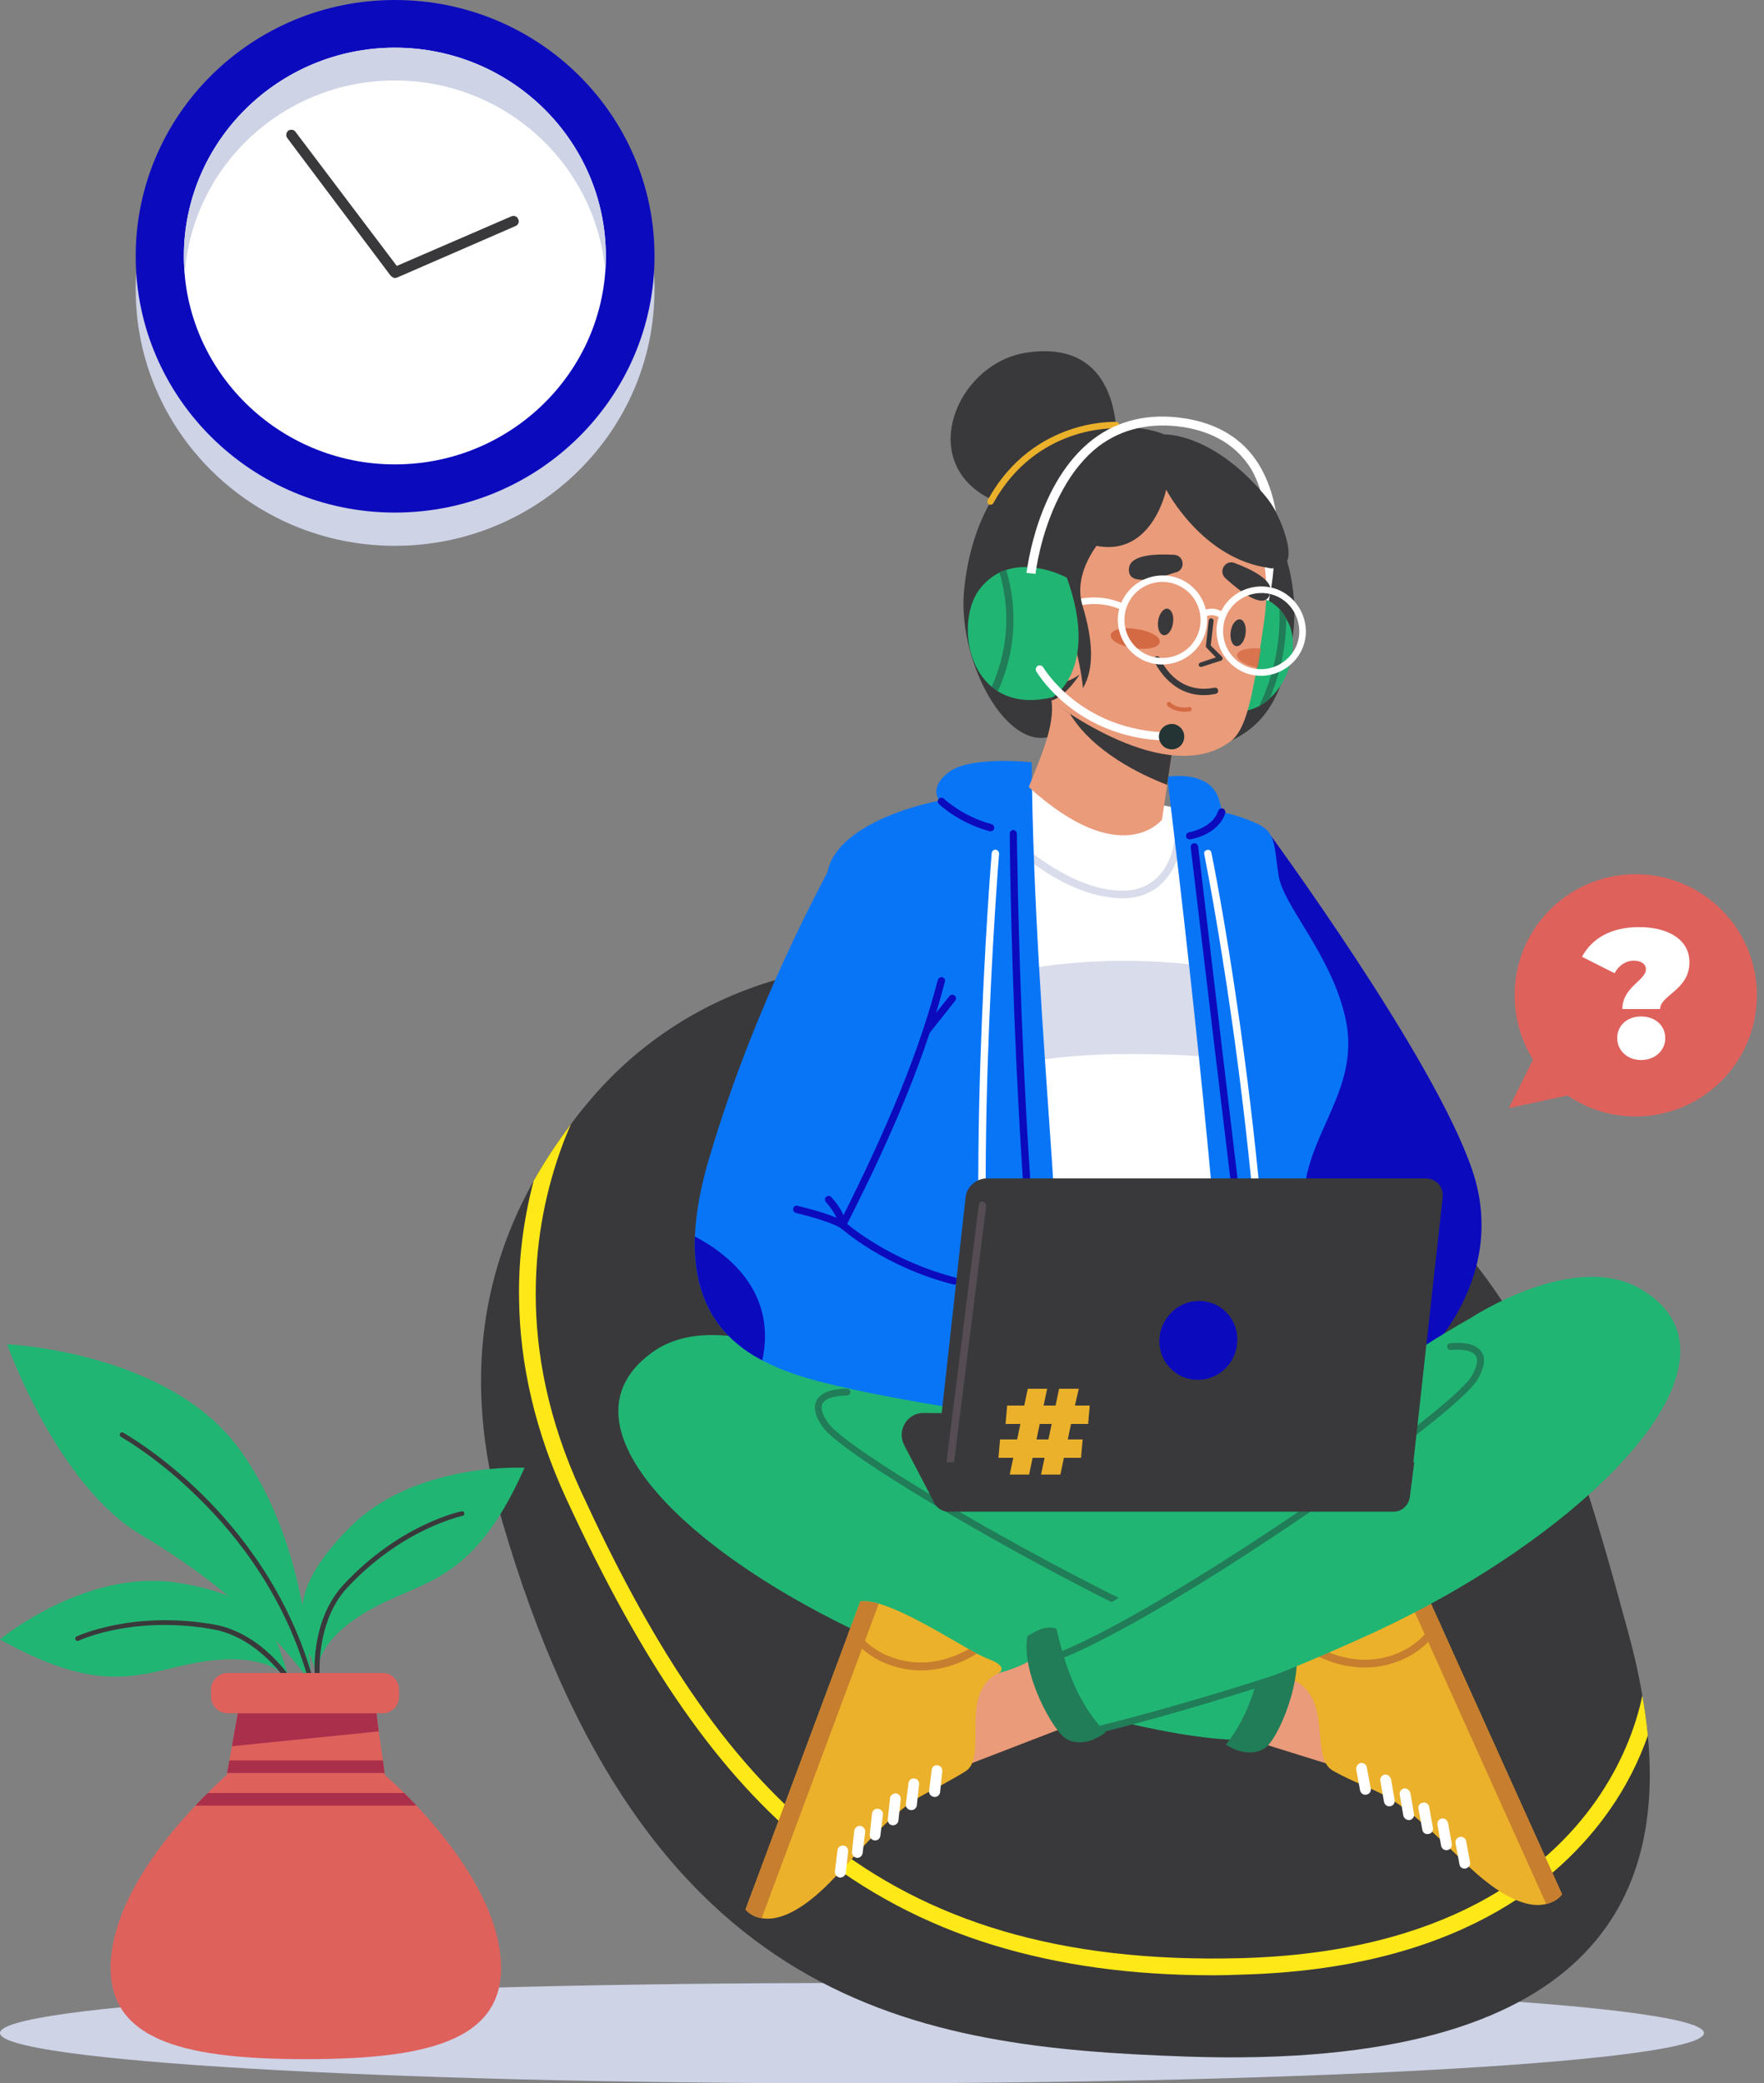 <svg width="221" height="261" viewBox="0 0 221 261" fill="none" xmlns="http://www.w3.org/2000/svg">
<rect x="0" y="0" width="221" height="261" fill="#808080" stroke="none"/>
<path d="M213.48 254.695C213.48 258.171 165.707 261 106.74 261C47.813 261 0 258.171 0 254.695C0 251.219 47.813 248.43 106.74 248.43C165.707 248.43 213.48 251.219 213.48 254.695Z" fill="#CED3E6"/>
<path d="M148.571 257.645C115.227 256.473 80.752 251.906 62.888 190.473C57.593 172.205 61.029 158.383 66.849 147.955C68.304 145.369 69.88 143.024 71.537 140.842C72.13 140.007 72.75 139.212 73.396 138.457C86.41 122.493 108.276 116.754 127.635 123.827C138.507 127.787 152.451 133.607 164.859 141.246C189.836 156.523 195.696 173.983 203.82 203.891C204.548 206.478 205.235 209.348 205.76 212.419C206.043 214.036 206.285 215.734 206.447 217.431C208.266 236.588 200.87 259.464 148.571 257.645Z" fill="#39393B"/>
<path d="M206.447 217.431C205.356 220.543 203.78 223.736 201.678 226.727C195.373 235.78 182.238 246.693 155.482 247.38C154.297 247.434 153.138 247.461 152.006 247.461C141.781 247.461 132.768 246.208 124.523 243.702C115.914 241.075 108.397 237.074 101.526 231.577C90.088 222.322 80.631 208.782 70.931 187.725C67.091 179.399 65.111 170.952 65.03 162.626C64.949 157.655 65.596 152.765 66.849 147.955C68.304 145.369 69.88 143.025 71.537 140.842C71.106 141.785 70.702 142.782 70.325 143.833C66.849 153.412 64.424 168.649 72.79 186.836C89.846 223.857 109.609 246.531 155.442 245.318C181.308 244.631 193.918 234.204 199.981 225.555C203.133 221.028 204.911 216.461 205.76 212.42C206.043 214.036 206.286 215.734 206.447 217.431Z" fill="#FFE818"/>
<path d="M158.756 104.063C158.756 104.063 179.691 132.476 184.461 146.621C189.23 160.767 177.63 170.79 177.63 170.79L166.879 174.832C166.879 174.832 155.805 124.877 158.756 104.063Z" fill="#0C0ABD"/>
<path d="M156.897 183.602C147.762 186.634 125.412 194.596 115.672 191.403C115.268 191.268 114.89 191.106 114.54 190.918C113.449 190.392 112.6 189.705 112.034 188.816C108.195 182.996 104.436 158.665 106.133 144.398C106.336 142.62 106.457 140.68 106.497 138.619C106.538 135.628 106.416 132.435 106.295 129.202C105.81 117.036 103.911 108.67 109.084 105.72C113.772 103.052 119.673 100.991 123.432 100.102C125.735 99.536 129.575 98.364 132.242 98.445L143.802 100.547C143.802 100.547 153.825 102.204 156.129 103.901C158.432 105.599 159.604 113.076 163.767 119.946C167.93 126.817 168.819 133.688 164.859 141.246C161.383 147.793 161.989 145.288 161.544 156.079C160.979 169.214 174.761 177.702 156.897 183.602Z" fill="white"/>
<g opacity="0.8">
<path d="M126.18 121.887C126.18 121.887 138.709 118.653 154.714 121.644L155.118 132.718C155.118 132.718 137.497 130.738 126.423 133.567L126.18 121.887Z" fill="#CED3E6"/>
</g>
<g opacity="0.8">
<path d="M140.568 112.55C140.407 112.55 140.232 112.537 140.043 112.51C133.213 112.187 126.908 106.124 126.665 105.882C126.463 105.68 126.463 105.397 126.665 105.195C126.827 105.033 127.11 104.993 127.312 105.195C127.393 105.235 133.617 111.257 140.124 111.58C146.348 111.904 147.075 105.72 147.116 105.478C147.156 105.235 147.399 105.033 147.641 105.073C147.884 105.073 148.086 105.316 148.045 105.558C148.045 105.639 147.237 112.55 140.568 112.55Z" fill="#CED3E6"/>
</g>
<g opacity="0.8">
<path d="M121.128 167.921C121.101 167.894 121.061 167.854 121.007 167.8C120.886 167.557 120.966 167.274 121.168 167.113C130.1 161.737 138.669 159.838 144.246 159.191C150.349 158.463 154.269 159.07 154.431 159.07C154.714 159.11 154.876 159.353 154.835 159.636C154.795 159.878 154.552 160.08 154.269 160.04C154.229 160.04 150.309 159.474 144.327 160.161C138.83 160.808 130.424 162.667 121.694 167.961C121.532 168.083 121.29 168.042 121.128 167.921Z" fill="#CED3E6"/>
</g>
<path d="M132.808 188.008C124.563 185.421 117.127 180.167 112.034 175.479C111.63 175.102 111.239 174.738 110.862 174.388C108.235 171.801 106.376 173.135 105.568 171.639C102.496 166.021 104.234 143.914 105.568 135.79C106.901 127.666 101.284 112.793 104.315 107.498C107.306 102.163 117.693 100.304 117.693 100.304C117.693 100.304 116.238 98.607 119.026 96.626C121.815 94.686 129.252 95.495 129.252 95.495C129.575 130.617 134.546 163.273 132.808 188.008Z" fill="#0875F7"/>
<path d="M124.685 177.944C124.483 177.944 124.281 177.782 124.24 177.54C120.481 153.169 124.2 107.337 124.24 106.892C124.281 106.609 124.483 106.447 124.725 106.447C125.008 106.488 125.17 106.69 125.17 106.973C125.129 107.417 121.411 153.169 125.17 177.419C125.21 177.661 125.008 177.904 124.765 177.944C124.739 177.944 124.712 177.944 124.685 177.944Z" fill="white"/>
<path d="M132.243 181.622C132.04 181.622 131.838 181.46 131.798 181.218C126.867 153.209 126.503 104.912 126.503 104.427C126.503 104.184 126.706 103.982 126.948 103.982C127.191 103.982 127.393 104.184 127.393 104.427C127.433 104.912 127.797 153.128 132.687 181.056C132.728 181.299 132.566 181.541 132.323 181.582C132.296 181.609 132.27 181.622 132.243 181.622Z" fill="#0C0ABD"/>
<path d="M124.119 104.144C124.065 104.144 124.025 104.144 123.998 104.144C120.118 103.093 117.733 100.829 117.612 100.708C117.45 100.547 117.45 100.264 117.612 100.062C117.814 99.9 118.097 99.9 118.258 100.062C118.299 100.102 120.603 102.284 124.24 103.254C124.483 103.335 124.604 103.578 124.563 103.82C124.483 104.022 124.321 104.144 124.119 104.144Z" fill="#0C0ABD"/>
<path d="M168.496 172.69C168.496 172.69 165.546 182.552 154.633 187.28C153.259 160.484 150.187 129.849 146.227 97.313C146.227 97.313 150.39 96.586 152.127 98.97C152.895 99.981 153.057 101.719 153.057 101.719C153.057 101.719 155.199 102.123 157.543 103.214C159.847 104.305 159.604 105.801 160.17 109.6C160.696 113.399 166.596 119.3 168.496 127.262C170.396 135.224 165.344 140.276 163.767 146.985C162.191 153.654 168.496 172.69 168.496 172.69Z" fill="#0875F7"/>
<path d="M159.119 176.812C158.837 176.812 158.634 176.651 158.634 176.368C157.584 139.912 150.915 107.337 150.875 107.013C150.794 106.771 150.955 106.528 151.238 106.488C151.481 106.407 151.723 106.569 151.764 106.811C151.844 107.135 158.513 139.791 159.564 176.368C159.564 176.61 159.362 176.812 159.119 176.812Z" fill="white"/>
<path d="M149.056 105.154C148.813 105.154 148.611 105.033 148.611 104.79C148.53 104.548 148.732 104.305 148.975 104.265C149.015 104.265 151.925 103.74 152.612 101.597C152.693 101.355 152.936 101.234 153.178 101.274C153.421 101.355 153.582 101.638 153.502 101.88C152.653 104.548 149.258 105.154 149.137 105.154C149.11 105.154 149.083 105.154 149.056 105.154Z" fill="#0C0ABD"/>
<path d="M158.028 176.812C157.786 176.812 157.624 176.651 157.584 176.408C154.35 149.531 149.217 106.569 149.177 106.164C149.137 105.882 149.339 105.679 149.581 105.639C149.824 105.599 150.066 105.801 150.107 106.043C150.147 106.488 155.24 149.45 158.473 176.327C158.513 176.57 158.352 176.812 158.109 176.812C158.082 176.812 158.055 176.812 158.028 176.812Z" fill="#0C0ABD"/>
<path d="M130.868 196.132C132.283 197.142 134.465 198.193 137.78 199.244C156.533 205.185 173.75 195.566 173.75 195.566C174.761 190.433 174.114 184.573 172.416 182.471C172.942 181.703 172.578 180.773 172.578 180.773L189.836 162.869C180.015 170.993 167.89 173.66 158.432 179.359C155.724 181.016 153.259 182.471 151.481 183.481C148.732 185.017 145.216 185.179 141.821 184.694C135.153 183.764 128.726 180.49 128.726 180.49C128.726 180.49 107.225 170.75 103.224 171.073C100.071 171.316 116.925 188.938 130.868 196.132Z" fill="#21B573"/>
<path d="M164.091 211.126C164.091 211.126 158.554 209.55 156.856 207.772L153.017 216.825L166.112 220.907C166.112 220.907 166.273 212.945 164.091 211.126Z" fill="#EA9B7A"/>
<path d="M195.696 237.316L178.762 199.769C178.115 199.688 177.347 199.89 176.458 200.214C173.184 201.386 168.577 204.7 165.586 206.64C165.236 206.855 164.912 207.057 164.616 207.246C164.131 207.569 163.686 207.812 163.363 207.933C160.776 209.105 162.151 210.52 162.151 210.52C167.001 212.945 164.05 220.179 167.001 221.836C167.001 221.836 168.254 222.604 172.295 224.342C176.296 226.121 180.378 230.405 184.097 233.921C188.947 238.448 191.978 238.973 193.716 238.528C195.131 238.205 195.696 237.316 195.696 237.316Z" fill="#EBB12B"/>
<path d="M195.696 237.316L178.762 199.769C178.115 199.688 177.347 199.89 176.458 200.214L193.716 238.528C195.131 238.205 195.696 237.316 195.696 237.316Z" fill="#C77E2E"/>
<path d="M180.5 203.568L179.974 202.477C179.206 204.134 177.751 206.074 174.882 207.206C171.083 208.701 167.607 207.569 165.586 206.64C165.236 206.855 164.913 207.057 164.616 207.246C166.637 208.337 170.719 209.873 175.246 208.095C177.954 207.044 179.57 205.266 180.5 203.568Z" fill="#C77E2E"/>
<path d="M174.195 222.725C174.074 222.443 173.791 222.281 173.467 222.321C173.104 222.402 172.861 222.766 172.942 223.13L173.386 225.716C173.467 226.12 173.831 226.363 174.195 226.282C174.559 226.201 174.801 225.878 174.72 225.474L174.276 222.887C174.249 222.833 174.222 222.779 174.195 222.725Z" fill="white"/>
<path d="M171.204 221.271C171.083 220.988 170.8 220.826 170.476 220.866C170.113 220.947 169.87 221.311 169.911 221.675L170.396 224.302C170.476 224.666 170.8 224.908 171.204 224.827C171.568 224.746 171.81 224.423 171.729 224.059L171.244 221.432C171.244 221.378 171.231 221.324 171.204 221.271Z" fill="white"/>
<path d="M176.62 224.463C176.498 224.181 176.216 224.019 175.892 224.059C175.528 224.14 175.286 224.504 175.367 224.868L175.811 227.454C175.892 227.818 176.256 228.061 176.62 228.02C176.983 227.939 177.226 227.576 177.145 227.212L176.701 224.625C176.674 224.571 176.647 224.517 176.62 224.463Z" fill="white"/>
<path d="M179.004 226.201C178.883 225.918 178.56 225.757 178.277 225.838C177.873 225.878 177.63 226.242 177.711 226.606L178.196 229.233C178.236 229.596 178.6 229.839 178.964 229.758C179.328 229.718 179.611 229.354 179.53 228.99L179.045 226.363C179.045 226.309 179.031 226.255 179.004 226.201Z" fill="white"/>
<path d="M181.348 228.222C181.227 227.939 180.944 227.778 180.621 227.818C180.257 227.899 180.015 228.263 180.096 228.626L180.54 231.213C180.621 231.617 180.985 231.86 181.348 231.779C181.712 231.698 181.955 231.375 181.874 230.971L181.429 228.384C181.402 228.33 181.375 228.276 181.348 228.222Z" fill="white"/>
<path d="M183.652 230.526C183.531 230.243 183.208 230.081 182.925 230.122C182.521 230.203 182.278 230.566 182.359 230.93L182.844 233.557C182.884 233.921 183.248 234.163 183.612 234.083C183.976 234.002 184.258 233.678 184.178 233.315L183.693 230.688C183.693 230.634 183.679 230.58 183.652 230.526Z" fill="white"/>
<path d="M103.224 171.073C103.224 171.073 89.603 163.718 81.722 169.416C67.334 179.763 91.786 199.729 119.754 209.469C147.682 219.25 156.775 217.916 156.775 217.916C156.775 217.916 162.838 216.219 160.696 206.397C160.696 206.397 144.57 200.254 136.203 193.828C127.797 187.402 122.098 179.561 103.224 171.073Z" fill="#21B573"/>
<path d="M159.604 209.267C153.744 207.852 141.781 202.356 127.635 194.596C117.046 188.776 104.84 181.339 103.062 178.753C102.092 177.378 101.849 176.247 102.334 175.398C103.062 174.105 105.163 173.983 106.093 173.983C106.376 173.983 106.538 174.186 106.538 174.428C106.497 174.671 106.336 174.832 106.093 174.832C105.163 174.832 103.547 174.994 103.062 175.802C102.698 176.489 103.223 177.54 103.749 178.268C105.204 180.369 115.429 186.917 128.039 193.828C138.911 199.81 152.976 206.761 159.807 208.418L159.604 209.267Z" fill="#217C58"/>
<path d="M158.513 205.064C157.867 210.237 156.492 214.966 153.582 218.563C153.582 218.563 156.088 220.381 158.352 219.088C160.13 218.078 163.484 209.994 162.191 205.67C160.736 204.902 159.483 204.619 158.513 205.064Z" fill="#217C58"/>
<path d="M123.028 210.116C123.028 210.116 128.565 209.065 130.141 207.125L134.587 215.936L121.815 220.866C121.815 220.866 120.966 212.056 123.028 210.116Z" fill="#EA9B7A"/>
<path d="M93.402 239.216L107.791 200.618C108.397 200.537 109.205 200.658 110.094 200.901C113.449 201.871 118.299 204.862 121.371 206.6C121.748 206.815 122.085 207.004 122.381 207.165C122.906 207.408 123.351 207.65 123.674 207.772C126.382 208.742 125.251 209.51 125.251 209.51C119.956 211.975 123.836 220.018 121.007 221.877C121.007 221.877 119.794 222.685 115.874 224.747C111.994 226.767 108.235 231.294 104.719 235.053C100.192 239.903 97.201 240.63 95.423 240.307C94.049 240.105 93.402 239.216 93.402 239.216Z" fill="#EBB12B"/>
<path d="M93.402 239.216L107.791 200.618C108.397 200.537 109.205 200.658 110.094 200.901L95.423 240.307C94.049 240.105 93.402 239.216 93.402 239.216Z" fill="#C77E2E"/>
<path d="M106.295 204.538L106.74 203.407C107.629 205.023 109.205 206.842 112.156 207.772C116.036 209.024 119.431 207.691 121.371 206.599C121.748 206.815 122.085 207.004 122.381 207.165C120.441 208.378 116.48 210.197 111.832 208.701C109.044 207.812 107.346 206.155 106.295 204.538Z" fill="#C77E2E"/>
<path d="M113.853 223.251C113.934 222.928 114.257 222.766 114.54 222.807C114.944 222.847 115.187 223.17 115.147 223.534L114.864 226.161C114.823 226.565 114.459 226.808 114.096 226.767C113.732 226.727 113.449 226.404 113.489 226.04L113.813 223.413C113.813 223.332 113.826 223.278 113.853 223.251Z" fill="white"/>
<path d="M116.763 221.594C116.844 221.311 117.127 221.109 117.45 221.149C117.814 221.19 118.097 221.513 118.056 221.917L117.774 224.544C117.733 224.908 117.369 225.191 117.006 225.11C116.642 225.07 116.359 224.746 116.399 224.383L116.723 221.756C116.723 221.702 116.736 221.648 116.763 221.594Z" fill="white"/>
<path d="M111.549 225.11C111.671 224.827 111.954 224.666 112.277 224.666C112.641 224.747 112.883 225.07 112.843 225.434L112.56 228.061C112.519 228.424 112.196 228.707 111.792 228.667C111.428 228.627 111.186 228.303 111.226 227.899L111.509 225.272C111.509 225.218 111.522 225.164 111.549 225.11Z" fill="white"/>
<path d="M109.286 227.05C109.407 226.727 109.69 226.565 110.014 226.606C110.377 226.646 110.66 226.969 110.62 227.333L110.296 229.96C110.256 230.364 109.933 230.607 109.569 230.566C109.205 230.526 108.922 230.203 108.963 229.839L109.246 227.212C109.273 227.131 109.286 227.077 109.286 227.05Z" fill="white"/>
<path d="M107.063 229.192C107.184 228.909 107.467 228.707 107.791 228.748C108.154 228.788 108.437 229.152 108.397 229.515L108.074 232.143C108.033 232.506 107.71 232.789 107.346 232.749C106.982 232.708 106.699 232.345 106.74 231.981L107.023 229.354C107.05 229.3 107.063 229.246 107.063 229.192Z" fill="white"/>
<path d="M104.961 231.658C105.042 231.375 105.366 231.173 105.649 231.213C106.053 231.253 106.295 231.577 106.255 231.981L105.972 234.608C105.931 234.972 105.568 235.255 105.204 235.214C104.84 235.174 104.557 234.81 104.598 234.446L104.921 231.819C104.921 231.765 104.935 231.712 104.961 231.658Z" fill="white"/>
<path d="M184.299 165.092C184.299 165.092 197.192 156.564 205.558 161.495C220.835 170.467 198.324 192.615 171.366 204.862C144.408 217.148 135.274 216.663 135.274 216.663C135.274 216.663 129.05 215.532 130.303 205.549C130.303 205.549 145.782 197.95 153.542 190.797C161.302 183.643 166.273 175.277 184.299 165.092Z" fill="#21B573"/>
<path d="M160.777 209.509C159.295 209.994 157.772 210.479 156.21 210.964C150.188 212.864 143.276 214.844 137.052 216.38V217.269C142.67 215.895 149.258 214.036 156.452 211.773C157.867 211.328 159.322 210.884 160.736 210.399L160.777 209.509Z" fill="#217C58"/>
<path d="M131.636 208.297C137.335 206.357 148.732 199.81 162.151 190.756C172.134 184.007 183.612 175.479 185.148 172.771C185.996 171.276 186.158 170.104 185.592 169.336C184.744 168.123 182.642 168.164 181.672 168.285C181.429 168.285 181.268 168.527 181.308 168.77C181.349 168.972 181.551 169.134 181.753 169.134C182.682 169.012 184.339 169.053 184.865 169.821C185.309 170.427 184.865 171.518 184.42 172.326C183.167 174.549 173.589 181.986 161.666 190.069C151.36 197.021 138.022 205.225 131.353 207.489L131.636 208.297Z" fill="#217C58"/>
<path d="M132.364 204.053C133.495 209.146 135.274 213.713 138.507 217.027C138.507 217.027 136.163 219.048 133.778 217.957C131.96 217.148 127.837 209.388 128.726 204.983C130.101 204.053 131.353 203.649 132.364 204.053Z" fill="#217C58"/>
<path d="M130.626 163.192L129.575 177.985C129.575 177.985 112.034 175.479 103.385 173.256C100.879 172.65 98.091 171.801 95.504 170.427C90.735 167.921 86.774 163.516 87.057 154.907C87.178 152.159 87.704 148.966 88.795 145.288C95.059 123.827 105.568 105.841 105.568 105.841C119.067 111.621 117.935 121.24 117.935 121.24C114.096 131.546 105.568 153.452 105.568 153.452C110.498 159.514 130.626 163.192 130.626 163.192Z" fill="#0875F7"/>
<path d="M105.568 153.896C105.487 153.896 105.406 153.883 105.325 153.856C103.83 152.926 99.748 151.956 99.707 151.956C99.465 151.876 99.303 151.633 99.384 151.391C99.424 151.148 99.667 150.986 99.909 151.067C100.071 151.108 102.941 151.754 104.8 152.563C104.53 151.943 104.086 151.283 103.466 150.582C103.304 150.38 103.304 150.097 103.506 149.936C103.709 149.774 103.991 149.774 104.153 149.976C105.244 151.188 105.851 152.32 106.012 153.371C106.053 153.573 105.972 153.735 105.81 153.816C105.729 153.869 105.649 153.896 105.568 153.896Z" fill="#0C0ABD"/>
<path d="M95.504 170.427C90.735 167.921 86.774 163.515 87.057 154.907C90.856 156.887 97.404 161.656 95.504 170.427Z" fill="#0C0ABD"/>
<path d="M119.592 160.929C119.538 160.929 119.498 160.929 119.471 160.929C110.741 158.706 105.487 153.977 105.244 153.775C105.083 153.654 105.042 153.411 105.163 153.25C111.347 141.044 115.268 131.344 117.49 122.776C117.571 122.533 117.814 122.372 118.056 122.412C118.299 122.493 118.461 122.735 118.38 122.978C116.157 131.587 112.277 141.246 106.133 153.331C107.306 154.301 112.277 158.14 119.673 160.04C119.915 160.121 120.077 160.363 120.037 160.606C119.956 160.808 119.794 160.929 119.592 160.929Z" fill="#0C0ABD"/>
<path d="M116.076 129.606C115.995 129.606 115.901 129.566 115.793 129.485C115.591 129.364 115.591 129.04 115.712 128.838L118.946 124.797C119.107 124.595 119.39 124.554 119.592 124.716C119.794 124.877 119.835 125.16 119.673 125.362L116.44 129.445C116.359 129.525 116.238 129.606 116.076 129.606Z" fill="#0C0ABD"/>
<path d="M131.111 92.383L146.712 94.606C156.856 93.595 160.089 89.553 161.747 81.066C162.595 76.782 162.029 72.983 161.221 70.154C160.979 66.961 160.251 64.212 158.756 62.394C151.925 54.108 145.863 54.432 145.863 54.432C142.832 53.057 132.687 52.087 126.018 60.171C125.816 60.373 121.734 64.657 120.805 73.751C119.875 82.359 125.655 93.393 131.111 92.383Z" fill="#39393B"/>
<path d="M139.841 56.695C139.841 56.695 141.458 42.307 128.686 44.166C120.36 45.338 115.187 56.654 122.826 61.787C130.424 66.92 139.841 56.695 139.841 56.695Z" fill="#39393B"/>
<path d="M124.078 63.242C124.025 63.242 123.971 63.229 123.917 63.202C123.715 63.081 123.634 62.838 123.755 62.636C126.705 57.261 130.909 54.917 133.94 53.866C137.214 52.734 139.76 52.855 139.881 52.855C140.083 52.896 140.245 53.057 140.245 53.3C140.245 53.502 140.043 53.664 139.8 53.664C139.72 53.664 129.858 53.219 124.442 63.04C124.361 63.162 124.24 63.242 124.078 63.242Z" fill="#EBB12B"/>
<path d="M132.364 89.149C132.364 89.149 122.381 83.572 124.361 71.972C126.301 60.373 133.94 53.421 145.62 56.776C145.62 56.776 144.489 90.281 132.364 89.149Z" fill="#39393B"/>
<path d="M160.009 67.809C160.009 67.809 161.06 77.752 159.241 79.207C157.422 80.662 155.644 76.701 155.644 76.701C155.644 76.701 158.109 67.931 160.009 67.809Z" fill="#39393B"/>
<path d="M155.442 80.096C155.442 80.096 158.392 77.509 159.402 80.702C160.372 83.895 158.392 89.755 154.674 88.22L155.442 80.096Z" fill="#D46A43"/>
<path d="M159.079 87.492C158.675 87.87 158.23 88.193 157.745 88.462C155.886 89.432 153.461 89.554 150.511 88.018C150.511 88.018 146.793 83.168 152.33 74.6C152.33 74.6 157.382 73.266 160.292 76.297C160.615 76.647 160.898 77.051 161.14 77.51C161.302 77.779 161.45 78.075 161.585 78.399C162.595 80.985 161.666 85.148 159.079 87.492Z" fill="#21B573"/>
<path d="M158.958 75.287C159.2 74.115 159.443 72.7 159.564 71.124C159.51 71.151 159.443 71.178 159.362 71.205C159.039 71.205 158.715 71.083 158.432 70.841C158.311 72.336 158.069 73.67 157.867 74.761L158.958 75.287Z" fill="white"/>
<path d="M159.079 87.492C158.675 87.87 158.23 88.193 157.745 88.462C160.332 83.127 160.372 78.277 160.292 76.297C160.615 76.647 160.898 77.051 161.14 77.51C161.14 79.732 160.817 83.41 159.079 87.492Z" fill="#217C58"/>
<path d="M146.793 94.484L145.58 102.689C145.58 102.689 140.528 109.155 128.888 98.607C130.181 95.252 132.243 90.968 131.717 87.654C131.717 87.654 132.566 88.462 134.021 89.392C134.317 89.58 134.641 89.782 134.991 89.998C138.022 91.817 142.63 94.161 146.793 94.484Z" fill="#EA9B7A"/>
<path d="M146.793 94.484L146.227 98.324C142.832 97.031 136.931 94.161 134.021 89.392C134.317 89.581 134.641 89.783 134.991 89.998C138.022 91.817 142.63 94.161 146.793 94.484Z" fill="#39393B"/>
<path d="M157.988 80.46C157.853 81.322 157.718 82.13 157.584 82.885C156.654 88.543 155.805 91.615 154.229 92.827C146.227 98.93 132.162 88.139 131.717 87.775C131.663 87.102 131.623 86.441 131.596 85.795C131.434 80.338 132.121 75.408 133.334 70.8C133.819 65.789 137.456 61.626 142.347 60.615C147.439 59.605 151.44 62.353 153.946 63.525C157.665 65.344 159.402 70.76 158.352 77.994C158.217 78.857 158.096 79.678 157.988 80.46Z" fill="#EA9B7A"/>
<path d="M150.834 87.088C146.388 87.088 144.61 82.804 144.57 82.764C144.489 82.562 144.61 82.319 144.812 82.238C145.014 82.157 145.257 82.279 145.338 82.481C145.418 82.642 147.278 87.088 152.128 86.159C152.37 86.118 152.572 86.24 152.613 86.482C152.653 86.684 152.532 86.886 152.289 86.927C151.777 87.034 151.292 87.088 150.834 87.088Z" fill="#39393B"/>
<path d="M147.399 71.69C148.571 71.285 148.328 69.588 147.116 69.507C145.055 69.386 141.74 69.426 141.458 71.083C141.053 73.549 144.893 72.538 147.318 71.69C147.345 71.69 147.372 71.69 147.399 71.69Z" fill="#39393B"/>
<path d="M153.502 72.417C152.612 71.568 153.502 70.113 154.633 70.517C156.573 71.245 159.605 72.619 159.16 74.276C158.554 76.661 155.442 74.155 153.542 72.457C153.515 72.431 153.502 72.417 153.502 72.417Z" fill="#39393B"/>
<path d="M147.56 89.069C148.369 89.271 149.056 89.109 149.096 89.109C149.258 89.069 149.339 88.947 149.298 88.786C149.258 88.664 149.137 88.543 148.975 88.584C148.975 88.584 147.641 88.907 146.631 88.018C146.51 87.897 146.348 87.897 146.227 88.018C146.146 88.139 146.146 88.301 146.267 88.422C146.671 88.786 147.116 88.988 147.56 89.069Z" fill="#D46A43"/>
<path d="M150.349 83.531C150.268 83.504 150.214 83.451 150.187 83.37C150.147 83.208 150.228 83.046 150.39 83.006L152.33 82.359L151.198 81.187C151.117 81.106 151.077 81.026 151.077 80.945L151.44 77.712C151.481 77.55 151.602 77.429 151.764 77.469C151.925 77.469 152.047 77.631 152.047 77.792L151.683 80.864L153.097 82.278C153.178 82.359 153.178 82.44 153.178 82.561C153.138 82.642 153.057 82.723 152.976 82.763L150.592 83.531C150.511 83.558 150.43 83.558 150.349 83.531Z" fill="#39393B"/>
<path d="M145.297 80.46C145.216 81.106 143.761 81.47 142.064 81.187C140.326 80.945 139.033 80.217 139.154 79.53C139.235 78.884 140.69 78.52 142.387 78.803C144.085 79.045 145.418 79.773 145.297 80.46Z" fill="#D46A43"/>
<g opacity="0.8">
<path d="M157.988 81.268C157.853 82.103 157.718 82.898 157.584 83.653C156.048 83.37 154.916 82.683 154.997 82.036C155.078 81.43 156.412 81.066 157.988 81.268Z" fill="#D46A43"/>
</g>
<path d="M146.954 78.075C146.833 78.964 146.307 79.651 145.782 79.571C145.257 79.49 144.974 78.681 145.095 77.792C145.216 76.863 145.782 76.176 146.267 76.257C146.792 76.337 147.116 77.146 146.954 78.075Z" fill="#39393B"/>
<path d="M156.048 79.409C155.927 80.338 155.401 81.026 154.876 80.945C154.35 80.864 154.067 80.056 154.189 79.126C154.31 78.196 154.835 77.55 155.361 77.59C155.886 77.671 156.169 78.479 156.048 79.409Z" fill="#39393B"/>
<path d="M135.274 84.501C135.193 84.582 133.576 87.209 131.717 87.775C131.663 87.102 131.623 86.442 131.596 85.795C131.677 85.795 133.496 85.754 135.274 84.501Z" fill="#39393B"/>
<path d="M134.546 77.873C134.546 77.873 131.596 72.376 128.322 75.852C125.655 78.722 128.565 87.856 133.496 85.431L134.546 77.873Z" fill="#EA9B7A"/>
<path d="M133.132 83.936C132.93 83.895 132.808 83.734 132.808 83.531C132.93 79.732 130.02 77.954 129.898 77.873C129.696 77.792 129.656 77.55 129.737 77.348C129.858 77.186 130.101 77.105 130.262 77.226C130.424 77.307 133.738 79.288 133.576 83.572C133.536 83.774 133.374 83.936 133.172 83.936C133.145 83.936 133.132 83.936 133.132 83.936Z" fill="#39393B"/>
<path d="M129.939 81.106C129.818 81.066 129.737 81.026 129.656 80.904C129.575 80.743 129.616 80.5 129.818 80.379C129.979 80.298 131.475 79.409 132.566 79.894C132.768 79.975 132.849 80.177 132.768 80.379C132.687 80.581 132.485 80.662 132.283 80.581C131.636 80.339 130.545 80.864 130.181 81.066C130.101 81.093 130.02 81.106 129.939 81.106Z" fill="#39393B"/>
<path fill-rule="evenodd" clip-rule="evenodd" d="M143.64 82.885C140.771 81.793 139.316 78.56 140.407 75.691C141.538 72.781 144.772 71.366 147.641 72.457C150.511 73.549 151.966 76.782 150.875 79.651C149.743 82.521 146.51 83.976 143.64 82.885ZM147.358 73.225C144.893 72.255 142.104 73.508 141.175 75.974C140.245 78.439 141.498 81.187 143.923 82.117C146.388 83.046 149.177 81.834 150.107 79.368C151.036 76.903 149.783 74.155 147.358 73.225Z" fill="white"/>
<path d="M140.609 76.418C140.555 76.418 140.501 76.405 140.447 76.378C137.416 75.004 134.587 76.054 134.546 76.054C134.344 76.135 134.102 76.054 134.021 75.812C133.94 75.61 134.061 75.367 134.263 75.287C134.385 75.246 137.456 74.114 140.771 75.65C141.013 75.731 141.094 75.974 140.973 76.176C140.932 76.337 140.771 76.418 140.609 76.418Z" fill="white"/>
<path fill-rule="evenodd" clip-rule="evenodd" d="M156.007 84.299C153.138 83.168 151.683 79.934 152.774 77.065C153.865 74.195 157.099 72.74 160.009 73.831C162.878 74.963 164.333 78.196 163.242 81.066C162.11 83.936 158.877 85.391 156.007 84.299ZM159.726 74.599C157.26 73.67 154.472 74.923 153.542 77.348C152.613 79.813 153.825 82.602 156.29 83.531C158.756 84.461 161.504 83.208 162.474 80.783C163.404 78.318 162.151 75.529 159.726 74.599Z" fill="white"/>
<path d="M150.592 77.307C150.538 77.254 150.484 77.2 150.43 77.146C150.309 76.944 150.39 76.701 150.551 76.58C150.632 76.54 152.006 75.731 153.38 76.822C153.583 76.944 153.623 77.186 153.461 77.388C153.34 77.55 153.098 77.59 152.895 77.469C151.925 76.701 150.996 77.267 150.996 77.267C150.875 77.348 150.713 77.348 150.592 77.307Z" fill="white"/>
<path d="M153.582 58.514C156.977 60.05 159.645 62.879 160.817 66.395C161.585 68.618 162.191 71.528 159.12 71.164C150.632 70.113 146.105 61.343 146.105 61.343C146.105 61.343 144.448 69.426 137.78 68.456C131.151 67.446 131.353 62.434 135.112 59.605C138.224 57.301 146.065 55.119 153.582 58.514Z" fill="#39393B"/>
<path d="M138.063 67.527C138.063 67.527 134.263 71.568 135.638 75.933C136.971 80.339 137.093 83.814 135.678 86.199C135.678 86.199 135.274 81.591 133.617 78.075C132.243 75.206 130.949 73.023 131.919 69.709C132.606 67.446 134.263 65.263 138.063 67.527Z" fill="#39393B"/>
<path d="M131.919 87.331C128.969 88.058 126.706 87.654 125.008 86.603C124.739 86.414 124.483 86.226 124.24 86.037C120.724 83.087 120.481 76.984 122.624 73.953C123.391 72.902 124.281 72.215 125.21 71.73C125.48 71.595 125.763 71.487 126.059 71.406C129.696 70.194 133.657 72.376 133.657 72.376C137.78 83.774 131.919 87.331 131.919 87.331Z" fill="#21B573"/>
<path d="M142.226 92.342C133.657 90.564 130.02 84.38 129.818 84.097C129.696 83.855 129.777 83.572 130.02 83.41C130.262 83.289 130.545 83.37 130.707 83.612C130.747 83.693 135.193 91.17 145.62 91.736C145.863 91.776 146.105 92.019 146.065 92.261C146.065 92.544 145.823 92.746 145.54 92.746C144.354 92.692 143.249 92.558 142.226 92.342Z" fill="white"/>
<path d="M148.328 92.625C148.167 93.474 147.318 94.04 146.469 93.838C145.62 93.676 145.055 92.827 145.216 91.978C145.418 91.13 146.227 90.564 147.116 90.725C147.965 90.928 148.53 91.736 148.328 92.625Z" fill="#243434"/>
<path d="M125.008 86.603C124.739 86.414 124.483 86.226 124.24 86.037C126.988 79.894 126.059 74.518 125.21 71.73C125.48 71.595 125.763 71.487 126.059 71.406C126.948 74.357 127.958 80.096 125.008 86.603Z" fill="#217C58"/>
<path d="M159.847 64.091C159.12 62.757 158.311 61.868 157.907 61.424C157.584 60.454 157.22 59.524 156.695 58.675C154.916 55.846 152.047 54.108 148.248 53.502C144.125 52.896 140.568 53.704 137.618 55.927C136.729 56.614 135.921 57.422 135.193 58.312C134.183 59.524 133.374 60.898 132.687 62.232C130.303 66.961 129.737 71.811 129.737 71.891L128.605 71.77C128.686 71.285 129.939 60.413 136.931 55.038C140.124 52.613 144.004 51.724 148.409 52.411C152.572 53.057 155.684 54.957 157.665 58.109C158.796 59.928 159.483 61.989 159.847 64.091Z" fill="white"/>
<path d="M117.167 188.493L113.287 181.056C112.317 179.197 113.651 176.974 115.753 177.015L177.186 177.661L175.407 187.199L117.167 188.493Z" fill="#39393B"/>
<path d="M174.316 186.391H119.35C118.016 186.391 117.046 185.34 117.208 184.007L120.966 150.016C121.088 148.683 122.3 147.632 123.634 147.632H178.6C179.934 147.632 180.904 148.683 180.742 150.016L176.984 184.007C176.862 185.34 175.65 186.391 174.316 186.391Z" fill="#39393B"/>
<path d="M118.501 187.887C118.501 187.887 118.487 187.887 118.461 187.887C118.218 187.846 118.016 187.604 118.056 187.361L122.623 150.946C122.664 150.704 122.866 150.501 123.149 150.542C123.391 150.582 123.553 150.825 123.553 151.067L118.986 187.482C118.946 187.685 118.743 187.887 118.501 187.887Z" fill="#564C54"/>
<path d="M145.257 167.638C145.055 170.346 147.075 172.69 149.743 172.852C152.451 173.054 154.795 170.952 154.997 168.244C155.24 165.496 153.219 163.152 150.511 162.99C147.843 162.828 145.499 164.89 145.257 167.638Z" fill="#0C0ABD"/>
<path d="M174.599 189.382H118.824C117.612 189.382 116.682 188.291 116.844 187.078L117.369 183.198H177.186L176.62 187.604C176.458 188.614 175.609 189.382 174.599 189.382Z" fill="#39393B"/>
<path fill-rule="evenodd" clip-rule="evenodd" d="M134.183 178.389L133.778 180.329H135.638L135.435 182.632H133.293L132.849 184.734H130.424L130.868 182.632H129.373L128.928 184.734H126.503L126.948 182.632H125.089L125.291 180.329H127.433L127.837 178.389H125.978L126.18 176.085H128.322L128.767 173.983H131.192L130.747 176.085H132.243L132.687 173.983H135.153L134.668 176.085H136.527L136.325 178.389H134.183ZM131.758 178.389H130.262L129.858 180.329H131.353L131.758 178.389Z" fill="#EBB12B"/>
<path d="M189.755 124.675C189.755 133.082 196.545 139.872 204.911 139.872C213.318 139.872 220.108 133.082 220.108 124.675C220.108 116.309 213.318 109.519 204.911 109.519C196.545 109.519 189.755 116.309 189.755 124.675Z" fill="#DF615C"/>
<path d="M197.151 137.083L189.028 138.821L192.544 131.789L197.151 137.083Z" fill="#DF615C"/>
<path d="M206.205 121.442C206.205 120.715 205.518 120.351 204.669 120.351C203.699 120.351 202.769 120.957 202.284 121.927L198.202 119.866C199.374 117.683 201.678 116.147 205.356 116.147C208.953 116.147 211.661 117.683 211.661 120.553C211.661 124.029 207.983 124.675 207.983 126.413H203.254C203.254 123.665 206.205 122.816 206.205 121.442ZM202.608 130.051C202.608 128.515 203.82 127.343 205.598 127.343C207.417 127.343 208.63 128.515 208.63 130.051C208.63 131.546 207.417 132.799 205.598 132.799C203.82 132.799 202.608 131.546 202.608 130.051Z" fill="white"/>
<path d="M38.961 210.884C38.961 210.884 32.778 201.184 17.743 192.333C7.113 186.068 0.889 168.406 0.889 168.406C0.889 168.406 21.259 169.295 30.11 181.703C38.961 194.07 38.961 210.884 38.961 210.884Z" fill="#21B573"/>
<path d="M39.042 211.167C38.921 211.167 38.8 211.086 38.759 210.924C35.89 200.133 29.625 192.292 24.856 187.644C19.723 182.552 15.197 180.046 15.156 180.006C14.995 179.925 14.954 179.723 15.035 179.601C15.116 179.44 15.277 179.399 15.439 179.48C15.479 179.521 20.087 182.067 25.301 187.2C30.11 191.928 36.415 199.85 39.325 210.803C39.366 210.965 39.285 211.126 39.123 211.167C39.096 211.167 39.069 211.167 39.042 211.167Z" fill="#39393B"/>
<path d="M36.294 210.681C36.294 210.681 34.516 207.125 26.554 208.014C18.592 208.903 14.186 213.349 0 205.387C0 205.387 10.63 196.536 22.148 198.274C33.627 200.052 34.516 204.498 36.294 210.681Z" fill="#21B573"/>
<path d="M36.334 210.965C36.254 210.965 36.132 210.924 36.092 210.843C36.051 210.803 32.495 205.185 26.756 204.134C16.732 202.315 9.902 205.508 9.862 205.549C9.7 205.63 9.538 205.549 9.457 205.428C9.377 205.266 9.457 205.104 9.579 205.023C9.66 204.983 16.652 201.709 26.877 203.528C32.859 204.619 36.456 210.277 36.617 210.52C36.698 210.682 36.658 210.843 36.496 210.924C36.442 210.951 36.388 210.965 36.334 210.965Z" fill="#39393B"/>
<path d="M39.77 209.833C39.77 209.833 39.083 205.912 45.994 201.871C52.905 197.829 59.129 198.718 65.717 183.885C65.717 183.885 51.895 183.118 43.731 191.443C35.566 199.729 37.506 203.811 39.77 209.833Z" fill="#21B573"/>
<path d="M39.729 210.156C39.608 210.156 39.446 210.035 39.446 209.873C39.406 209.59 38.921 202.921 43.084 198.476C50.197 190.877 57.755 189.341 57.836 189.341C57.998 189.301 58.159 189.382 58.159 189.584C58.2 189.746 58.119 189.907 57.917 189.907C57.876 189.948 50.48 191.443 43.528 198.88C39.568 203.123 40.053 209.752 40.053 209.833C40.053 209.994 39.931 210.156 39.77 210.156C39.77 210.156 39.756 210.156 39.729 210.156Z" fill="#39393B"/>
<path d="M47.934 214.642H28.534C27.402 214.642 26.432 213.713 26.432 212.541V211.692C26.432 210.52 27.402 209.59 28.534 209.59H47.934C49.066 209.59 49.995 210.52 49.995 211.692V212.541C49.995 213.713 49.066 214.642 47.934 214.642Z" fill="#DF615C"/>
<path d="M38.315 257.969C22.471 257.969 12.408 255.463 14.024 244.308C15.075 237.235 20.572 230.324 24.492 226.201C25.031 225.609 25.543 225.083 26.028 224.625C27.443 223.211 28.413 222.362 28.413 222.362L28.453 222.119L28.736 220.543L29.059 218.765L29.787 214.642L30.029 213.187L38.315 212.824L46.964 213.187L47.166 214.642L47.449 216.906L47.974 220.543L48.176 222.119L48.217 222.362C48.217 222.362 49.187 223.211 50.642 224.625C51.1 225.083 51.612 225.609 52.178 226.201C56.057 230.324 61.554 237.235 62.605 244.308C64.222 255.463 54.158 257.969 38.315 257.969Z" fill="#DF615C"/>
<path d="M48.176 222.12H28.453L28.736 220.543H47.974L48.176 222.12Z" fill="#A92F4B"/>
<path d="M52.178 226.201H24.492C25.031 225.609 25.543 225.083 26.028 224.625H50.642C51.1 225.083 51.612 225.609 52.178 226.201Z" fill="#A92F4B"/>
<path d="M47.449 216.906L29.059 218.765L29.787 214.643H47.166L47.449 216.906Z" fill="#A92F4B"/>
<path d="M82 36.272C82 54.016 67.455 68.38 49.47 68.38C31.545 68.38 17 54.016 17 36.272C17 18.528 31.545 4.164 49.47 4.164C67.455 4.164 82 18.528 82 36.272Z" fill="#CED3E6"/>
<path d="M82 32.108C82 49.791 67.455 64.215 49.47 64.215C31.545 64.215 17 49.791 17 32.108C17 14.364 31.545 0 49.47 0C67.455 0 82 14.364 82 32.108Z" fill="#0C0ABD"/>
<path d="M49.47 58.18C34.925 58.18 23.035 46.472 23.035 32.108C23.035 17.683 34.925 5.975 49.47 5.975C64.075 5.975 75.904 17.683 75.904 32.108C75.904 46.472 64.075 58.18 49.47 58.18Z" fill="white"/>
<path d="M75.904 32.108C75.904 32.792 75.884 33.476 75.844 34.16C74.758 20.701 63.351 10.079 49.47 10.079C35.589 10.079 24.182 20.701 23.156 34.16C23.076 33.476 23.035 32.792 23.035 32.108C23.035 17.683 34.925 5.975 49.47 5.975C64.075 5.975 75.904 17.683 75.904 32.108Z" fill="#CED3E6"/>
<path d="M49.47 34.824C49.289 34.824 49.108 34.703 48.927 34.522L36.011 17.321C35.77 17.02 35.83 16.597 36.132 16.356C36.434 16.175 36.856 16.235 37.037 16.537L49.711 33.315L64.075 27.099C64.437 26.978 64.799 27.099 64.92 27.461C65.101 27.762 64.92 28.185 64.618 28.305L49.772 34.763C49.651 34.803 49.55 34.824 49.47 34.824Z" fill="#39393B"/>
</svg>
